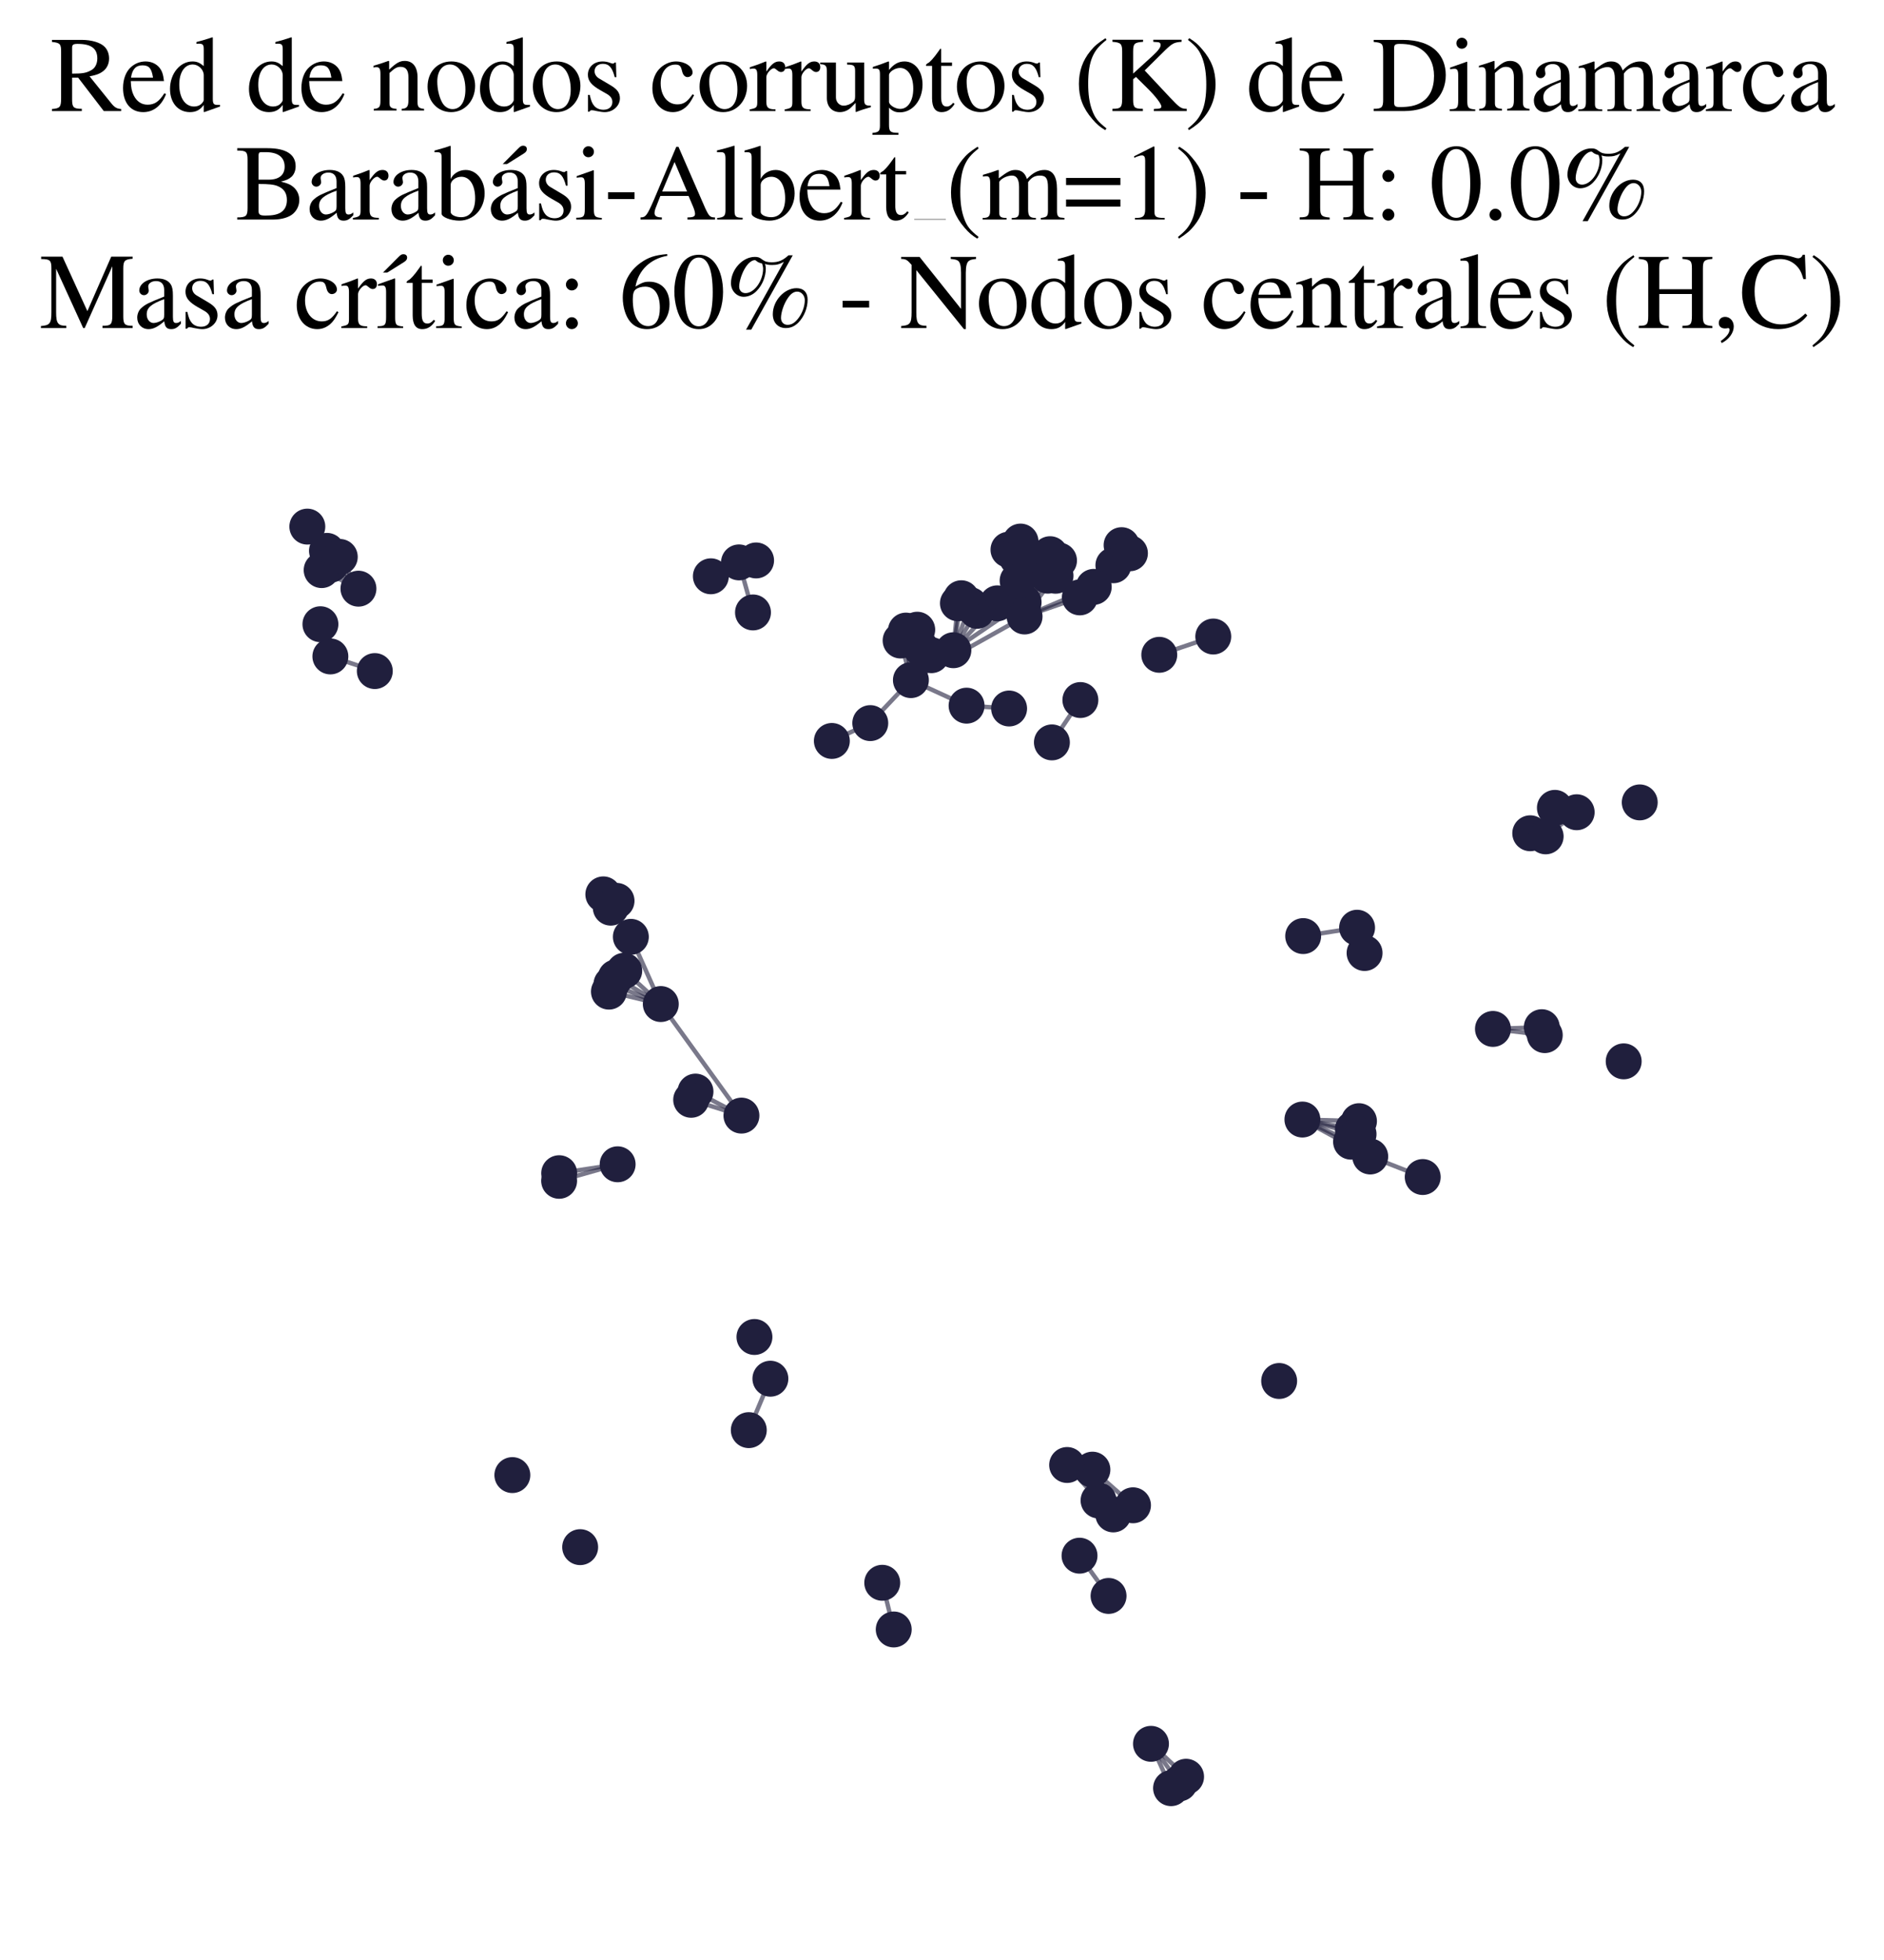 <?xml version="1.0" encoding="utf-8" standalone="no"?>
<!DOCTYPE svg PUBLIC "-//W3C//DTD SVG 1.1//EN"
  "http://www.w3.org/Graphics/SVG/1.1/DTD/svg11.dtd">
<svg xmlns:xlink="http://www.w3.org/1999/xlink" width="171.118pt" height="177.988pt" viewBox="0 0 171.118 177.988" xmlns="http://www.w3.org/2000/svg" version="1.1">
 <defs>
  <style type="text/css">*{stroke-linejoin: round; stroke-linecap: butt}</style>
 </defs>
 <g id="figure_1">
  <g id="patch_1">
   <path d="M 0 177.988 
L 171.118 177.988 
L 171.118 -0 
L 0 -0 
z
" style="fill: #ffffff"/>
  </g>
  <g id="axes_1">
   <g id="LineCollection_1">
    <path d="M 140.308 93.986 
L 135.6 93.424 
" clip-path="url(#pd33182a38d)" style="fill: none; stroke: #201f3d; stroke-opacity: 0.6; stroke-width: 0.4"/>
    <path d="M 83.654 58.866 
L 82.735 61.752 
" clip-path="url(#pd33182a38d)" style="fill: none; stroke: #201f3d; stroke-opacity: 0.6; stroke-width: 0.4"/>
    <path d="M 102.907 136.677 
L 99.221 133.44 
" clip-path="url(#pd33182a38d)" style="fill: none; stroke: #201f3d; stroke-opacity: 0.6; stroke-width: 0.4"/>
    <path d="M 82.282 57.256 
L 82.735 61.752 
" clip-path="url(#pd33182a38d)" style="fill: none; stroke: #201f3d; stroke-opacity: 0.6; stroke-width: 0.4"/>
    <path d="M 99.342 53.287 
L 93.059 55.975 
" clip-path="url(#pd33182a38d)" style="fill: none; stroke: #201f3d; stroke-opacity: 0.6; stroke-width: 0.4"/>
    <path d="M 99.342 53.287 
L 102.629 50.235 
" clip-path="url(#pd33182a38d)" style="fill: none; stroke: #201f3d; stroke-opacity: 0.6; stroke-width: 0.4"/>
    <path d="M 99.342 53.287 
L 101.87 49.499 
" clip-path="url(#pd33182a38d)" style="fill: none; stroke: #201f3d; stroke-opacity: 0.6; stroke-width: 0.4"/>
    <path d="M 98.05 141.252 
L 100.687 144.906 
" clip-path="url(#pd33182a38d)" style="fill: none; stroke: #201f3d; stroke-opacity: 0.6; stroke-width: 0.4"/>
    <path d="M 88.111 54.935 
L 86.593 59.039 
" clip-path="url(#pd33182a38d)" style="fill: none; stroke: #201f3d; stroke-opacity: 0.6; stroke-width: 0.4"/>
    <path d="M 56.098 105.715 
L 50.789 106.524 
" clip-path="url(#pd33182a38d)" style="fill: none; stroke: #201f3d; stroke-opacity: 0.6; stroke-width: 0.4"/>
    <path d="M 56.098 105.715 
L 50.784 107.215 
" clip-path="url(#pd33182a38d)" style="fill: none; stroke: #201f3d; stroke-opacity: 0.6; stroke-width: 0.4"/>
    <path d="M 68.392 55.608 
L 67.121 51.064 
" clip-path="url(#pd33182a38d)" style="fill: none; stroke: #201f3d; stroke-opacity: 0.6; stroke-width: 0.4"/>
    <path d="M 82.735 61.752 
L 93.059 55.975 
" clip-path="url(#pd33182a38d)" style="fill: none; stroke: #201f3d; stroke-opacity: 0.6; stroke-width: 0.4"/>
    <path d="M 82.735 61.752 
L 83.309 57.175 
" clip-path="url(#pd33182a38d)" style="fill: none; stroke: #201f3d; stroke-opacity: 0.6; stroke-width: 0.4"/>
    <path d="M 82.735 61.752 
L 83.115 57.878 
" clip-path="url(#pd33182a38d)" style="fill: none; stroke: #201f3d; stroke-opacity: 0.6; stroke-width: 0.4"/>
    <path d="M 82.735 61.752 
L 81.8 58.158 
" clip-path="url(#pd33182a38d)" style="fill: none; stroke: #201f3d; stroke-opacity: 0.6; stroke-width: 0.4"/>
    <path d="M 82.735 61.752 
L 79.045 65.656 
" clip-path="url(#pd33182a38d)" style="fill: none; stroke: #201f3d; stroke-opacity: 0.6; stroke-width: 0.4"/>
    <path d="M 82.735 61.752 
L 87.791 64.072 
" clip-path="url(#pd33182a38d)" style="fill: none; stroke: #201f3d; stroke-opacity: 0.6; stroke-width: 0.4"/>
    <path d="M 82.735 61.752 
L 84.597 59.488 
" clip-path="url(#pd33182a38d)" style="fill: none; stroke: #201f3d; stroke-opacity: 0.6; stroke-width: 0.4"/>
    <path d="M 80.132 143.712 
L 81.175 147.951 
" clip-path="url(#pd33182a38d)" style="fill: none; stroke: #201f3d; stroke-opacity: 0.6; stroke-width: 0.4"/>
    <path d="M 87.313 54.319 
L 86.593 59.039 
" clip-path="url(#pd33182a38d)" style="fill: none; stroke: #201f3d; stroke-opacity: 0.6; stroke-width: 0.4"/>
    <path d="M 67.343 101.294 
L 62.776 99.859 
" clip-path="url(#pd33182a38d)" style="fill: none; stroke: #201f3d; stroke-opacity: 0.6; stroke-width: 0.4"/>
    <path d="M 67.343 101.294 
L 63.17 99.114 
" clip-path="url(#pd33182a38d)" style="fill: none; stroke: #201f3d; stroke-opacity: 0.6; stroke-width: 0.4"/>
    <path d="M 67.343 101.294 
L 60.019 91.165 
" clip-path="url(#pd33182a38d)" style="fill: none; stroke: #201f3d; stroke-opacity: 0.6; stroke-width: 0.4"/>
    <path d="M 57.298 85.063 
L 60.019 91.165 
" clip-path="url(#pd33182a38d)" style="fill: none; stroke: #201f3d; stroke-opacity: 0.6; stroke-width: 0.4"/>
    <path d="M 57.298 85.063 
L 54.798 81.206 
" clip-path="url(#pd33182a38d)" style="fill: none; stroke: #201f3d; stroke-opacity: 0.6; stroke-width: 0.4"/>
    <path d="M 124.454 105.006 
L 118.294 101.651 
" clip-path="url(#pd33182a38d)" style="fill: none; stroke: #201f3d; stroke-opacity: 0.6; stroke-width: 0.4"/>
    <path d="M 124.454 105.006 
L 129.222 106.871 
" clip-path="url(#pd33182a38d)" style="fill: none; stroke: #201f3d; stroke-opacity: 0.6; stroke-width: 0.4"/>
    <path d="M 93.059 55.975 
L 93.653 51.346 
" clip-path="url(#pd33182a38d)" style="fill: none; stroke: #201f3d; stroke-opacity: 0.6; stroke-width: 0.4"/>
    <path d="M 93.059 55.975 
L 95.872 52.277 
" clip-path="url(#pd33182a38d)" style="fill: none; stroke: #201f3d; stroke-opacity: 0.6; stroke-width: 0.4"/>
    <path d="M 93.059 55.975 
L 92.427 52.729 
" clip-path="url(#pd33182a38d)" style="fill: none; stroke: #201f3d; stroke-opacity: 0.6; stroke-width: 0.4"/>
    <path d="M 93.059 55.975 
L 95.168 52.27 
" clip-path="url(#pd33182a38d)" style="fill: none; stroke: #201f3d; stroke-opacity: 0.6; stroke-width: 0.4"/>
    <path d="M 93.059 55.975 
L 94.977 51.51 
" clip-path="url(#pd33182a38d)" style="fill: none; stroke: #201f3d; stroke-opacity: 0.6; stroke-width: 0.4"/>
    <path d="M 93.059 55.975 
L 98.076 54.241 
" clip-path="url(#pd33182a38d)" style="fill: none; stroke: #201f3d; stroke-opacity: 0.6; stroke-width: 0.4"/>
    <path d="M 93.059 55.975 
L 94.308 51.284 
" clip-path="url(#pd33182a38d)" style="fill: none; stroke: #201f3d; stroke-opacity: 0.6; stroke-width: 0.4"/>
    <path d="M 107.729 161.324 
L 104.54 158.334 
" clip-path="url(#pd33182a38d)" style="fill: none; stroke: #201f3d; stroke-opacity: 0.6; stroke-width: 0.4"/>
    <path d="M 55.929 88.748 
L 60.019 91.165 
" clip-path="url(#pd33182a38d)" style="fill: none; stroke: #201f3d; stroke-opacity: 0.6; stroke-width: 0.4"/>
    <path d="M 30.038 51.274 
L 32.557 53.45 
" clip-path="url(#pd33182a38d)" style="fill: none; stroke: #201f3d; stroke-opacity: 0.6; stroke-width: 0.4"/>
    <path d="M 34.043 60.931 
L 30.007 59.602 
" clip-path="url(#pd33182a38d)" style="fill: none; stroke: #201f3d; stroke-opacity: 0.6; stroke-width: 0.4"/>
    <path d="M 92.692 49.173 
L 92.427 52.729 
" clip-path="url(#pd33182a38d)" style="fill: none; stroke: #201f3d; stroke-opacity: 0.6; stroke-width: 0.4"/>
    <path d="M 86.593 59.039 
L 92.971 54.688 
" clip-path="url(#pd33182a38d)" style="fill: none; stroke: #201f3d; stroke-opacity: 0.6; stroke-width: 0.4"/>
    <path d="M 86.593 59.039 
L 90.578 54.781 
" clip-path="url(#pd33182a38d)" style="fill: none; stroke: #201f3d; stroke-opacity: 0.6; stroke-width: 0.4"/>
    <path d="M 86.593 59.039 
L 88.732 55.463 
" clip-path="url(#pd33182a38d)" style="fill: none; stroke: #201f3d; stroke-opacity: 0.6; stroke-width: 0.4"/>
    <path d="M 86.593 59.039 
L 87.004 54.776 
" clip-path="url(#pd33182a38d)" style="fill: none; stroke: #201f3d; stroke-opacity: 0.6; stroke-width: 0.4"/>
    <path d="M 143.204 73.75 
L 140.386 75.938 
" clip-path="url(#pd33182a38d)" style="fill: none; stroke: #201f3d; stroke-opacity: 0.6; stroke-width: 0.4"/>
    <path d="M 92.386 50.665 
L 90.578 54.781 
" clip-path="url(#pd33182a38d)" style="fill: none; stroke: #201f3d; stroke-opacity: 0.6; stroke-width: 0.4"/>
    <path d="M 98.076 54.241 
L 101.126 51.326 
" clip-path="url(#pd33182a38d)" style="fill: none; stroke: #201f3d; stroke-opacity: 0.6; stroke-width: 0.4"/>
    <path d="M 122.712 103.662 
L 118.294 101.651 
" clip-path="url(#pd33182a38d)" style="fill: none; stroke: #201f3d; stroke-opacity: 0.6; stroke-width: 0.4"/>
    <path d="M 99.778 136.239 
L 96.924 133.018 
" clip-path="url(#pd33182a38d)" style="fill: none; stroke: #201f3d; stroke-opacity: 0.6; stroke-width: 0.4"/>
    <path d="M 118.294 101.651 
L 122.878 102.53 
" clip-path="url(#pd33182a38d)" style="fill: none; stroke: #201f3d; stroke-opacity: 0.6; stroke-width: 0.4"/>
    <path d="M 118.294 101.651 
L 123.432 101.8 
" clip-path="url(#pd33182a38d)" style="fill: none; stroke: #201f3d; stroke-opacity: 0.6; stroke-width: 0.4"/>
    <path d="M 118.294 101.651 
L 123.394 102.975 
" clip-path="url(#pd33182a38d)" style="fill: none; stroke: #201f3d; stroke-opacity: 0.6; stroke-width: 0.4"/>
    <path d="M 92.427 52.729 
L 91.596 49.914 
" clip-path="url(#pd33182a38d)" style="fill: none; stroke: #201f3d; stroke-opacity: 0.6; stroke-width: 0.4"/>
    <path d="M 92.971 54.688 
L 95.377 50.319 
" clip-path="url(#pd33182a38d)" style="fill: none; stroke: #201f3d; stroke-opacity: 0.6; stroke-width: 0.4"/>
    <path d="M 92.971 54.688 
L 96.188 50.893 
" clip-path="url(#pd33182a38d)" style="fill: none; stroke: #201f3d; stroke-opacity: 0.6; stroke-width: 0.4"/>
    <path d="M 105.293 59.455 
L 110.198 57.795 
" clip-path="url(#pd33182a38d)" style="fill: none; stroke: #201f3d; stroke-opacity: 0.6; stroke-width: 0.4"/>
    <path d="M 95.542 67.408 
L 98.128 63.562 
" clip-path="url(#pd33182a38d)" style="fill: none; stroke: #201f3d; stroke-opacity: 0.6; stroke-width: 0.4"/>
    <path d="M 135.6 93.424 
L 140.036 93.266 
" clip-path="url(#pd33182a38d)" style="fill: none; stroke: #201f3d; stroke-opacity: 0.6; stroke-width: 0.4"/>
    <path d="M 55.538 89.358 
L 60.019 91.165 
" clip-path="url(#pd33182a38d)" style="fill: none; stroke: #201f3d; stroke-opacity: 0.6; stroke-width: 0.4"/>
    <path d="M 69.972 125.183 
L 68.011 129.852 
" clip-path="url(#pd33182a38d)" style="fill: none; stroke: #201f3d; stroke-opacity: 0.6; stroke-width: 0.4"/>
    <path d="M 138.988 75.659 
L 141.226 73.351 
" clip-path="url(#pd33182a38d)" style="fill: none; stroke: #201f3d; stroke-opacity: 0.6; stroke-width: 0.4"/>
    <path d="M 55.308 90.037 
L 60.019 91.165 
" clip-path="url(#pd33182a38d)" style="fill: none; stroke: #201f3d; stroke-opacity: 0.6; stroke-width: 0.4"/>
    <path d="M 87.791 64.072 
L 91.654 64.33 
" clip-path="url(#pd33182a38d)" style="fill: none; stroke: #201f3d; stroke-opacity: 0.6; stroke-width: 0.4"/>
    <path d="M 123.26 84.235 
L 118.364 84.994 
" clip-path="url(#pd33182a38d)" style="fill: none; stroke: #201f3d; stroke-opacity: 0.6; stroke-width: 0.4"/>
    <path d="M 32.557 53.45 
L 29.697 50.017 
" clip-path="url(#pd33182a38d)" style="fill: none; stroke: #201f3d; stroke-opacity: 0.6; stroke-width: 0.4"/>
    <path d="M 32.557 53.45 
L 29.215 51.764 
" clip-path="url(#pd33182a38d)" style="fill: none; stroke: #201f3d; stroke-opacity: 0.6; stroke-width: 0.4"/>
    <path d="M 32.557 53.45 
L 30.862 50.567 
" clip-path="url(#pd33182a38d)" style="fill: none; stroke: #201f3d; stroke-opacity: 0.6; stroke-width: 0.4"/>
    <path d="M 29.697 50.017 
L 27.914 47.815 
" clip-path="url(#pd33182a38d)" style="fill: none; stroke: #201f3d; stroke-opacity: 0.6; stroke-width: 0.4"/>
    <path d="M 104.54 158.334 
L 106.364 162.361 
" clip-path="url(#pd33182a38d)" style="fill: none; stroke: #201f3d; stroke-opacity: 0.6; stroke-width: 0.4"/>
    <path d="M 104.54 158.334 
L 107.125 161.929 
" clip-path="url(#pd33182a38d)" style="fill: none; stroke: #201f3d; stroke-opacity: 0.6; stroke-width: 0.4"/>
    <path d="M 75.555 67.277 
L 79.045 65.656 
" clip-path="url(#pd33182a38d)" style="fill: none; stroke: #201f3d; stroke-opacity: 0.6; stroke-width: 0.4"/>
    <path d="M 56.698 88.139 
L 60.019 91.165 
" clip-path="url(#pd33182a38d)" style="fill: none; stroke: #201f3d; stroke-opacity: 0.6; stroke-width: 0.4"/>
   </g>
   <g id="PathCollection_1">
    <defs>
     <path id="m866092f411" d="M 0 1.581 
C 0.419 1.581 0.822 1.415 1.118 1.118 
C 1.415 0.822 1.581 0.419 1.581 0 
C 1.581 -0.419 1.415 -0.822 1.118 -1.118 
C 0.822 -1.415 0.419 -1.581 0 -1.581 
C -0.419 -1.581 -0.822 -1.415 -1.118 -1.118 
C -1.415 -0.822 -1.581 -0.419 -1.581 0 
C -1.581 0.419 -1.415 0.822 -1.118 1.118 
C -0.822 1.415 -0.419 1.581 0 1.581 
z
" style="stroke: #201f3d; stroke-width: 0.1"/>
    </defs>
    <g clip-path="url(#pd33182a38d)">
     <use xlink:href="#m866092f411" x="99.778" y="136.239" style="fill: #201f3d; stroke: #201f3d; stroke-width: 0.1"/>
     <use xlink:href="#m866092f411" x="80.132" y="143.712" style="fill: #201f3d; stroke: #201f3d; stroke-width: 0.1"/>
     <use xlink:href="#m866092f411" x="93.653" y="51.346" style="fill: #201f3d; stroke: #201f3d; stroke-width: 0.1"/>
     <use xlink:href="#m866092f411" x="75.555" y="67.277" style="fill: #201f3d; stroke: #201f3d; stroke-width: 0.1"/>
     <use xlink:href="#m866092f411" x="90.578" y="54.781" style="fill: #201f3d; stroke: #201f3d; stroke-width: 0.1"/>
     <use xlink:href="#m866092f411" x="101.87" y="49.499" style="fill: #201f3d; stroke: #201f3d; stroke-width: 0.1"/>
     <use xlink:href="#m866092f411" x="143.204" y="73.75" style="fill: #201f3d; stroke: #201f3d; stroke-width: 0.1"/>
     <use xlink:href="#m866092f411" x="88.732" y="55.463" style="fill: #201f3d; stroke: #201f3d; stroke-width: 0.1"/>
     <use xlink:href="#m866092f411" x="50.789" y="106.524" style="fill: #201f3d; stroke: #201f3d; stroke-width: 0.1"/>
     <use xlink:href="#m866092f411" x="60.019" y="91.165" style="fill: #201f3d; stroke: #201f3d; stroke-width: 0.1"/>
     <use xlink:href="#m866092f411" x="138.988" y="75.659" style="fill: #201f3d; stroke: #201f3d; stroke-width: 0.1"/>
     <use xlink:href="#m866092f411" x="96.188" y="50.893" style="fill: #201f3d; stroke: #201f3d; stroke-width: 0.1"/>
     <use xlink:href="#m866092f411" x="91.654" y="64.33" style="fill: #201f3d; stroke: #201f3d; stroke-width: 0.1"/>
     <use xlink:href="#m866092f411" x="68.392" y="55.608" style="fill: #201f3d; stroke: #201f3d; stroke-width: 0.1"/>
     <use xlink:href="#m866092f411" x="107.729" y="161.324" style="fill: #201f3d; stroke: #201f3d; stroke-width: 0.1"/>
     <use xlink:href="#m866092f411" x="123.432" y="101.8" style="fill: #201f3d; stroke: #201f3d; stroke-width: 0.1"/>
     <use xlink:href="#m866092f411" x="84.597" y="59.488" style="fill: #201f3d; stroke: #201f3d; stroke-width: 0.1"/>
     <use xlink:href="#m866092f411" x="122.712" y="103.662" style="fill: #201f3d; stroke: #201f3d; stroke-width: 0.1"/>
     <use xlink:href="#m866092f411" x="55.308" y="90.037" style="fill: #201f3d; stroke: #201f3d; stroke-width: 0.1"/>
     <use xlink:href="#m866092f411" x="91.596" y="49.914" style="fill: #201f3d; stroke: #201f3d; stroke-width: 0.1"/>
     <use xlink:href="#m866092f411" x="68.524" y="121.395" style="fill: #201f3d; stroke: #201f3d; stroke-width: 0.1"/>
     <use xlink:href="#m866092f411" x="98.05" y="141.252" style="fill: #201f3d; stroke: #201f3d; stroke-width: 0.1"/>
     <use xlink:href="#m866092f411" x="56.098" y="105.715" style="fill: #201f3d; stroke: #201f3d; stroke-width: 0.1"/>
     <use xlink:href="#m866092f411" x="135.6" y="93.424" style="fill: #201f3d; stroke: #201f3d; stroke-width: 0.1"/>
     <use xlink:href="#m866092f411" x="92.692" y="49.173" style="fill: #201f3d; stroke: #201f3d; stroke-width: 0.1"/>
     <use xlink:href="#m866092f411" x="79.045" y="65.656" style="fill: #201f3d; stroke: #201f3d; stroke-width: 0.1"/>
     <use xlink:href="#m866092f411" x="107.125" y="161.929" style="fill: #201f3d; stroke: #201f3d; stroke-width: 0.1"/>
     <use xlink:href="#m866092f411" x="94.977" y="51.51" style="fill: #201f3d; stroke: #201f3d; stroke-width: 0.1"/>
     <use xlink:href="#m866092f411" x="123.941" y="86.532" style="fill: #201f3d; stroke: #201f3d; stroke-width: 0.1"/>
     <use xlink:href="#m866092f411" x="123.26" y="84.235" style="fill: #201f3d; stroke: #201f3d; stroke-width: 0.1"/>
     <use xlink:href="#m866092f411" x="94.308" y="51.284" style="fill: #201f3d; stroke: #201f3d; stroke-width: 0.1"/>
     <use xlink:href="#m866092f411" x="147.475" y="96.368" style="fill: #201f3d; stroke: #201f3d; stroke-width: 0.1"/>
     <use xlink:href="#m866092f411" x="81.175" y="147.951" style="fill: #201f3d; stroke: #201f3d; stroke-width: 0.1"/>
     <use xlink:href="#m866092f411" x="29.215" y="51.764" style="fill: #201f3d; stroke: #201f3d; stroke-width: 0.1"/>
     <use xlink:href="#m866092f411" x="32.557" y="53.45" style="fill: #201f3d; stroke: #201f3d; stroke-width: 0.1"/>
     <use xlink:href="#m866092f411" x="83.309" y="57.175" style="fill: #201f3d; stroke: #201f3d; stroke-width: 0.1"/>
     <use xlink:href="#m866092f411" x="140.036" y="93.266" style="fill: #201f3d; stroke: #201f3d; stroke-width: 0.1"/>
     <use xlink:href="#m866092f411" x="95.872" y="52.277" style="fill: #201f3d; stroke: #201f3d; stroke-width: 0.1"/>
     <use xlink:href="#m866092f411" x="88.111" y="54.935" style="fill: #201f3d; stroke: #201f3d; stroke-width: 0.1"/>
     <use xlink:href="#m866092f411" x="82.282" y="57.256" style="fill: #201f3d; stroke: #201f3d; stroke-width: 0.1"/>
     <use xlink:href="#m866092f411" x="55.538" y="89.358" style="fill: #201f3d; stroke: #201f3d; stroke-width: 0.1"/>
     <use xlink:href="#m866092f411" x="68.011" y="129.852" style="fill: #201f3d; stroke: #201f3d; stroke-width: 0.1"/>
     <use xlink:href="#m866092f411" x="83.115" y="57.878" style="fill: #201f3d; stroke: #201f3d; stroke-width: 0.1"/>
     <use xlink:href="#m866092f411" x="118.364" y="84.994" style="fill: #201f3d; stroke: #201f3d; stroke-width: 0.1"/>
     <use xlink:href="#m866092f411" x="30.007" y="59.602" style="fill: #201f3d; stroke: #201f3d; stroke-width: 0.1"/>
     <use xlink:href="#m866092f411" x="118.294" y="101.651" style="fill: #201f3d; stroke: #201f3d; stroke-width: 0.1"/>
     <use xlink:href="#m866092f411" x="95.168" y="52.27" style="fill: #201f3d; stroke: #201f3d; stroke-width: 0.1"/>
     <use xlink:href="#m866092f411" x="67.121" y="51.064" style="fill: #201f3d; stroke: #201f3d; stroke-width: 0.1"/>
     <use xlink:href="#m866092f411" x="64.565" y="52.326" style="fill: #201f3d; stroke: #201f3d; stroke-width: 0.1"/>
     <use xlink:href="#m866092f411" x="87.791" y="64.072" style="fill: #201f3d; stroke: #201f3d; stroke-width: 0.1"/>
     <use xlink:href="#m866092f411" x="140.308" y="93.986" style="fill: #201f3d; stroke: #201f3d; stroke-width: 0.1"/>
     <use xlink:href="#m866092f411" x="106.364" y="162.361" style="fill: #201f3d; stroke: #201f3d; stroke-width: 0.1"/>
     <use xlink:href="#m866092f411" x="95.377" y="50.319" style="fill: #201f3d; stroke: #201f3d; stroke-width: 0.1"/>
     <use xlink:href="#m866092f411" x="55.999" y="81.795" style="fill: #201f3d; stroke: #201f3d; stroke-width: 0.1"/>
     <use xlink:href="#m866092f411" x="29.697" y="50.017" style="fill: #201f3d; stroke: #201f3d; stroke-width: 0.1"/>
     <use xlink:href="#m866092f411" x="95.542" y="67.408" style="fill: #201f3d; stroke: #201f3d; stroke-width: 0.1"/>
     <use xlink:href="#m866092f411" x="99.221" y="133.44" style="fill: #201f3d; stroke: #201f3d; stroke-width: 0.1"/>
     <use xlink:href="#m866092f411" x="55.929" y="88.748" style="fill: #201f3d; stroke: #201f3d; stroke-width: 0.1"/>
     <use xlink:href="#m866092f411" x="86.593" y="59.039" style="fill: #201f3d; stroke: #201f3d; stroke-width: 0.1"/>
     <use xlink:href="#m866092f411" x="30.038" y="51.274" style="fill: #201f3d; stroke: #201f3d; stroke-width: 0.1"/>
     <use xlink:href="#m866092f411" x="129.222" y="106.871" style="fill: #201f3d; stroke: #201f3d; stroke-width: 0.1"/>
     <use xlink:href="#m866092f411" x="54.798" y="81.206" style="fill: #201f3d; stroke: #201f3d; stroke-width: 0.1"/>
     <use xlink:href="#m866092f411" x="104.54" y="158.334" style="fill: #201f3d; stroke: #201f3d; stroke-width: 0.1"/>
     <use xlink:href="#m866092f411" x="141.226" y="73.351" style="fill: #201f3d; stroke: #201f3d; stroke-width: 0.1"/>
     <use xlink:href="#m866092f411" x="27.914" y="47.815" style="fill: #201f3d; stroke: #201f3d; stroke-width: 0.1"/>
     <use xlink:href="#m866092f411" x="92.386" y="50.665" style="fill: #201f3d; stroke: #201f3d; stroke-width: 0.1"/>
     <use xlink:href="#m866092f411" x="68.673" y="50.887" style="fill: #201f3d; stroke: #201f3d; stroke-width: 0.1"/>
     <use xlink:href="#m866092f411" x="50.784" y="107.215" style="fill: #201f3d; stroke: #201f3d; stroke-width: 0.1"/>
     <use xlink:href="#m866092f411" x="140.386" y="75.938" style="fill: #201f3d; stroke: #201f3d; stroke-width: 0.1"/>
     <use xlink:href="#m866092f411" x="29.103" y="56.678" style="fill: #201f3d; stroke: #201f3d; stroke-width: 0.1"/>
     <use xlink:href="#m866092f411" x="110.198" y="57.795" style="fill: #201f3d; stroke: #201f3d; stroke-width: 0.1"/>
     <use xlink:href="#m866092f411" x="101.126" y="51.326" style="fill: #201f3d; stroke: #201f3d; stroke-width: 0.1"/>
     <use xlink:href="#m866092f411" x="63.17" y="99.114" style="fill: #201f3d; stroke: #201f3d; stroke-width: 0.1"/>
     <use xlink:href="#m866092f411" x="34.043" y="60.931" style="fill: #201f3d; stroke: #201f3d; stroke-width: 0.1"/>
     <use xlink:href="#m866092f411" x="55.474" y="82.413" style="fill: #201f3d; stroke: #201f3d; stroke-width: 0.1"/>
     <use xlink:href="#m866092f411" x="30.862" y="50.567" style="fill: #201f3d; stroke: #201f3d; stroke-width: 0.1"/>
     <use xlink:href="#m866092f411" x="92.971" y="54.688" style="fill: #201f3d; stroke: #201f3d; stroke-width: 0.1"/>
     <use xlink:href="#m866092f411" x="62.776" y="99.859" style="fill: #201f3d; stroke: #201f3d; stroke-width: 0.1"/>
     <use xlink:href="#m866092f411" x="122.878" y="102.53" style="fill: #201f3d; stroke: #201f3d; stroke-width: 0.1"/>
     <use xlink:href="#m866092f411" x="99.342" y="53.287" style="fill: #201f3d; stroke: #201f3d; stroke-width: 0.1"/>
     <use xlink:href="#m866092f411" x="81.8" y="58.158" style="fill: #201f3d; stroke: #201f3d; stroke-width: 0.1"/>
     <use xlink:href="#m866092f411" x="56.698" y="88.139" style="fill: #201f3d; stroke: #201f3d; stroke-width: 0.1"/>
     <use xlink:href="#m866092f411" x="101.117" y="137.505" style="fill: #201f3d; stroke: #201f3d; stroke-width: 0.1"/>
     <use xlink:href="#m866092f411" x="105.293" y="59.455" style="fill: #201f3d; stroke: #201f3d; stroke-width: 0.1"/>
     <use xlink:href="#m866092f411" x="102.907" y="136.677" style="fill: #201f3d; stroke: #201f3d; stroke-width: 0.1"/>
     <use xlink:href="#m866092f411" x="83.654" y="58.866" style="fill: #201f3d; stroke: #201f3d; stroke-width: 0.1"/>
     <use xlink:href="#m866092f411" x="102.629" y="50.235" style="fill: #201f3d; stroke: #201f3d; stroke-width: 0.1"/>
     <use xlink:href="#m866092f411" x="98.076" y="54.241" style="fill: #201f3d; stroke: #201f3d; stroke-width: 0.1"/>
     <use xlink:href="#m866092f411" x="96.924" y="133.018" style="fill: #201f3d; stroke: #201f3d; stroke-width: 0.1"/>
     <use xlink:href="#m866092f411" x="67.343" y="101.294" style="fill: #201f3d; stroke: #201f3d; stroke-width: 0.1"/>
     <use xlink:href="#m866092f411" x="87.313" y="54.319" style="fill: #201f3d; stroke: #201f3d; stroke-width: 0.1"/>
     <use xlink:href="#m866092f411" x="116.182" y="125.39" style="fill: #201f3d; stroke: #201f3d; stroke-width: 0.1"/>
     <use xlink:href="#m866092f411" x="124.454" y="105.006" style="fill: #201f3d; stroke: #201f3d; stroke-width: 0.1"/>
     <use xlink:href="#m866092f411" x="93.059" y="55.975" style="fill: #201f3d; stroke: #201f3d; stroke-width: 0.1"/>
     <use xlink:href="#m866092f411" x="57.298" y="85.063" style="fill: #201f3d; stroke: #201f3d; stroke-width: 0.1"/>
     <use xlink:href="#m866092f411" x="100.687" y="144.906" style="fill: #201f3d; stroke: #201f3d; stroke-width: 0.1"/>
     <use xlink:href="#m866092f411" x="52.695" y="140.477" style="fill: #201f3d; stroke: #201f3d; stroke-width: 0.1"/>
     <use xlink:href="#m866092f411" x="82.735" y="61.752" style="fill: #201f3d; stroke: #201f3d; stroke-width: 0.1"/>
     <use xlink:href="#m866092f411" x="92.427" y="52.729" style="fill: #201f3d; stroke: #201f3d; stroke-width: 0.1"/>
     <use xlink:href="#m866092f411" x="148.933" y="72.856" style="fill: #201f3d; stroke: #201f3d; stroke-width: 0.1"/>
     <use xlink:href="#m866092f411" x="123.394" y="102.975" style="fill: #201f3d; stroke: #201f3d; stroke-width: 0.1"/>
     <use xlink:href="#m866092f411" x="69.972" y="125.183" style="fill: #201f3d; stroke: #201f3d; stroke-width: 0.1"/>
     <use xlink:href="#m866092f411" x="87.004" y="54.776" style="fill: #201f3d; stroke: #201f3d; stroke-width: 0.1"/>
     <use xlink:href="#m866092f411" x="46.536" y="133.934" style="fill: #201f3d; stroke: #201f3d; stroke-width: 0.1"/>
     <use xlink:href="#m866092f411" x="98.128" y="63.562" style="fill: #201f3d; stroke: #201f3d; stroke-width: 0.1"/>
    </g>
   </g>
   <g id="text_1">
    <!-- Red de nodos corruptos (K) de Dinamarca -->
    <g transform="translate(4.551 10.084) scale(0.096 -0.096)">
     <defs>
      <path id="NimbusRomNo9L-Regu-52" d="M 4218 121 
C 3974 140 3846 205 3661 424 
L 2342 2061 
C 2771 2143 2963 2219 3174 2388 
C 3379 2553 3501 2818 3501 3113 
C 3501 3385 3418 3618 3251 3801 
C 3008 4059 2477 4224 1875 4224 
L 109 4224 
L 109 4102 
C 589 4051 653 3981 653 3528 
L 653 765 
C 653 236 589 159 109 121 
L 109 0 
L 1882 0 
L 1882 134 
C 1389 134 1306 219 1306 692 
L 1306 1984 
L 1664 1984 
L 3187 0 
L 4218 0 
L 4218 121 
z
M 1306 3762 
C 1306 3937 1376 3987 1632 3987 
C 2432 3987 2803 3716 2803 3123 
C 2803 2807 2669 2542 2438 2423 
C 2144 2258 1920 2221 1306 2221 
L 1306 3762 
z
" transform="scale(0.016)"/>
      <path id="NimbusRomNo9L-Regu-65" d="M 2611 1053 
C 2304 564 2029 378 1619 378 
C 1254 378 979 564 794 930 
C 678 1174 634 1386 621 1779 
L 2592 1779 
C 2541 2193 2477 2377 2317 2581 
C 2125 2811 1830 2944 1498 2944 
C 1178 2944 877 2829 634 2611 
C 333 2349 160 1894 160 1370 
C 160 486 621 -64 1357 -64 
C 1965 -64 2445 315 2714 1008 
L 2611 1053 
z
M 634 1984 
C 704 2479 922 2714 1312 2714 
C 1702 2714 1856 2535 1939 1984 
L 634 1984 
z
" transform="scale(0.016)"/>
      <path id="NimbusRomNo9L-Regu-64" d="M 2202 -64 
L 3142 269 
L 3142 365 
C 3027 365 3014 365 2995 365 
C 2765 365 2714 435 2714 731 
L 2714 4364 
L 2682 4377 
C 2374 4268 2150 4204 1741 4096 
L 1741 3994 
C 1792 4000 1830 4000 1882 4000 
C 2118 4000 2176 3936 2176 3672 
L 2176 2669 
C 1933 2874 1760 2944 1504 2944 
C 768 2944 173 2221 173 1312 
C 173 493 653 -64 1357 -64 
C 1715 -64 1958 64 2176 365 
L 2176 -45 
L 2202 -64 
z
M 2176 653 
C 2176 608 2131 531 2067 461 
C 1952 333 1792 269 1606 269 
C 1075 269 723 781 723 1568 
C 723 2291 1037 2765 1523 2765 
C 1862 2765 2176 2464 2176 2125 
L 2176 653 
z
" transform="scale(0.016)"/>
      <path id="NimbusRomNo9L-Regu-6e" d="M 102 2579 
C 141 2598 205 2605 275 2605 
C 454 2605 512 2509 512 2195 
L 512 608 
C 512 243 442 154 115 128 
L 115 32 
L 1472 32 
L 1472 128 
C 1146 154 1050 230 1050 461 
L 1050 2259 
C 1357 2547 1498 2624 1709 2624 
C 2022 2624 2176 2426 2176 2003 
L 2176 666 
C 2176 262 2093 154 1773 128 
L 1773 32 
L 3104 32 
L 3104 128 
C 2790 160 2714 237 2714 550 
L 2714 2016 
C 2714 2618 2432 2976 1958 2976 
C 1664 2976 1466 2867 1030 2458 
L 1030 2963 
L 986 2976 
C 672 2861 454 2790 102 2688 
L 102 2579 
z
" transform="scale(0.016)"/>
      <path id="NimbusRomNo9L-Regu-6f" d="M 1600 2944 
C 768 2944 186 2330 186 1446 
C 186 582 781 -64 1587 -64 
C 2394 -64 3008 614 3008 1498 
C 3008 2336 2419 2944 1600 2944 
z
M 1517 2765 
C 2054 2765 2432 2150 2432 1274 
C 2432 550 2144 115 1664 115 
C 1414 115 1178 269 1043 525 
C 864 858 762 1306 762 1760 
C 762 2368 1062 2765 1517 2765 
z
" transform="scale(0.016)"/>
      <path id="NimbusRomNo9L-Regu-73" d="M 2016 2010 
L 1990 2880 
L 1920 2880 
L 1907 2867 
C 1850 2822 1843 2816 1818 2816 
C 1779 2816 1715 2829 1645 2861 
C 1504 2915 1363 2944 1197 2944 
C 691 2944 326 2616 326 2154 
C 326 1796 531 1539 1075 1231 
L 1446 1020 
C 1670 892 1779 737 1779 539 
C 1779 256 1574 77 1248 77 
C 1030 77 832 159 710 298 
C 576 455 518 600 435 960 
L 333 960 
L 333 -39 
L 416 -39 
C 461 33 486 48 563 48 
C 621 48 710 35 858 -2 
C 1037 -39 1210 -64 1325 -64 
C 1818 -64 2227 308 2227 757 
C 2227 1077 2074 1289 1690 1520 
L 998 1930 
C 819 2033 723 2194 723 2367 
C 723 2624 922 2803 1216 2803 
C 1581 2803 1773 2583 1920 2010 
L 2016 2010 
z
" transform="scale(0.016)"/>
      <path id="NimbusRomNo9L-Regu-63" d="M 2547 998 
C 2240 550 2010 397 1645 397 
C 1062 397 653 909 653 1645 
C 653 2304 1005 2758 1523 2758 
C 1754 2758 1837 2688 1901 2451 
L 1939 2310 
C 1990 2131 2106 2016 2240 2016 
C 2406 2016 2547 2138 2547 2285 
C 2547 2643 2099 2944 1562 2944 
C 1248 2944 922 2816 659 2586 
C 339 2304 160 1869 160 1363 
C 160 531 666 -64 1376 -64 
C 1664 -64 1920 38 2150 237 
C 2323 390 2445 563 2637 941 
L 2547 998 
z
" transform="scale(0.016)"/>
      <path id="NimbusRomNo9L-Regu-72" d="M 45 2496 
C 134 2515 192 2522 269 2522 
C 429 2522 486 2419 486 2138 
L 486 538 
C 486 218 442 173 32 96 
L 32 0 
L 1568 0 
L 1568 102 
C 1133 102 1024 199 1024 565 
L 1024 2013 
C 1024 2219 1299 2541 1472 2541 
C 1510 2541 1568 2509 1638 2445 
C 1741 2355 1811 2317 1894 2317 
C 2048 2317 2144 2426 2144 2605 
C 2144 2816 2010 2944 1792 2944 
C 1523 2944 1338 2797 1024 2343 
L 1024 2931 
L 992 2944 
C 653 2803 422 2721 45 2599 
L 45 2496 
z
" transform="scale(0.016)"/>
      <path id="NimbusRomNo9L-Regu-75" d="M 3066 320 
L 3034 320 
C 2739 320 2669 390 2669 685 
L 2669 2880 
L 1658 2880 
L 1658 2758 
C 2054 2758 2131 2694 2131 2375 
L 2131 875 
C 2131 697 2099 607 2010 537 
C 1837 397 1638 320 1446 320 
C 1197 320 992 537 992 805 
L 992 2880 
L 58 2880 
L 58 2778 
C 365 2778 454 2682 454 2387 
L 454 770 
C 454 263 762 -64 1229 -64 
C 1466 -64 1715 38 1888 211 
L 2163 486 
L 2163 -45 
L 2189 -58 
C 2509 70 2739 141 3066 230 
L 3066 320 
z
" transform="scale(0.016)"/>
      <path id="NimbusRomNo9L-Regu-70" d="M 58 2516 
C 115 2522 160 2522 218 2522 
C 435 2522 480 2458 480 2155 
L 480 -855 
C 480 -1189 410 -1261 32 -1299 
L 32 -1408 
L 1581 -1408 
L 1581 -1293 
C 1101 -1293 1018 -1222 1018 -816 
L 1018 199 
C 1242 -13 1395 -77 1664 -77 
C 2419 -77 3008 643 3008 1575 
C 3008 2372 2560 2944 1939 2944 
C 1581 2944 1299 2784 1018 2438 
L 1018 2931 
L 979 2944 
C 634 2810 410 2726 58 2618 
L 58 2516 
z
M 1018 2136 
C 1018 2329 1376 2560 1670 2560 
C 2144 2560 2458 2071 2458 1324 
C 2458 611 2144 128 1683 128 
C 1382 128 1018 359 1018 552 
L 1018 2136 
z
" transform="scale(0.016)"/>
      <path id="NimbusRomNo9L-Regu-74" d="M 1632 2880 
L 986 2880 
L 986 3622 
C 986 3686 979 3706 941 3706 
C 896 3648 858 3590 813 3526 
C 570 3174 294 2867 192 2841 
C 122 2794 83 2748 83 2715 
C 83 2695 90 2682 109 2682 
L 448 2682 
L 448 751 
C 448 212 640 -64 1018 -64 
C 1331 -64 1574 90 1786 423 
L 1702 493 
C 1568 333 1459 269 1318 269 
C 1082 269 986 443 986 847 
L 986 2682 
L 1632 2682 
L 1632 2880 
z
" transform="scale(0.016)"/>
      <path id="NimbusRomNo9L-Regu-28" d="M 1888 4326 
C 1414 4019 1222 3853 986 3558 
C 531 3002 307 2362 307 1613 
C 307 800 544 173 1107 -480 
C 1370 -787 1536 -928 1869 -1133 
L 1946 -1030 
C 1434 -627 1254 -403 1082 77 
C 928 506 858 992 858 1632 
C 858 2304 941 2829 1114 3226 
C 1293 3622 1485 3853 1946 4224 
L 1888 4326 
z
" transform="scale(0.016)"/>
      <path id="NimbusRomNo9L-Regu-4b" d="M 2643 4109 
C 2720 4096 2784 4096 2810 4096 
C 3002 4096 3078 4045 3078 3917 
C 3078 3775 2931 3583 2579 3257 
L 1446 2224 
L 1446 3534 
C 1446 4000 1517 4071 2035 4109 
L 2035 4231 
L 218 4231 
L 218 4109 
C 717 4071 794 3988 794 3531 
L 794 750 
C 794 217 723 134 218 134 
L 218 0 
L 2022 0 
L 2022 134 
C 1523 134 1446 211 1446 683 
L 1446 1891 
L 1613 2026 
L 2291 1355 
C 2778 876 3123 422 3123 269 
C 3123 179 3034 134 2854 134 
C 2822 134 2752 134 2675 121 
L 2675 0 
L 4627 0 
L 4627 134 
C 4294 134 4205 198 3622 816 
L 2131 2409 
L 3347 3611 
C 3782 4026 3885 4077 4320 4109 
L 4320 4231 
L 2643 4231 
L 2643 4109 
z
" transform="scale(0.016)"/>
      <path id="NimbusRomNo9L-Regu-29" d="M 243 -1133 
C 717 -826 909 -659 1146 -365 
C 1600 192 1824 832 1824 1581 
C 1824 2400 1587 3021 1024 3674 
C 762 3981 595 4122 262 4326 
L 186 4224 
C 698 3821 870 3597 1050 3117 
C 1203 2688 1274 2202 1274 1562 
C 1274 896 1190 365 1018 -26 
C 838 -429 646 -659 186 -1030 
L 243 -1133 
z
" transform="scale(0.016)"/>
      <path id="NimbusRomNo9L-Regu-44" d="M 666 679 
C 666 217 589 134 102 134 
L 102 0 
L 1920 0 
C 2662 0 3334 210 3731 568 
C 4147 944 4384 1512 4384 2131 
C 4384 2706 4192 3203 3840 3554 
C 3405 3994 2707 4224 1830 4224 
L 102 4224 
L 102 4102 
C 608 4057 666 4000 666 3525 
L 666 679 
z
M 1318 3738 
C 1318 3936 1389 3987 1651 3987 
C 2202 3987 2618 3885 2925 3668 
C 3424 3323 3686 2775 3686 2087 
C 3686 1334 3424 798 2906 498 
C 2579 314 2208 237 1651 237 
C 1395 237 1318 294 1318 498 
L 1318 3738 
z
" transform="scale(0.016)"/>
      <path id="NimbusRomNo9L-Regu-69" d="M 1120 2929 
L 128 2579 
L 128 2484 
L 179 2490 
C 256 2502 339 2509 397 2509 
C 550 2509 608 2406 608 2125 
L 608 640 
C 608 179 544 109 102 109 
L 102 0 
L 1619 0 
L 1619 96 
C 1197 128 1146 191 1146 650 
L 1146 2910 
L 1120 2929 
z
M 819 4352 
C 646 4352 499 4205 499 4026 
C 499 3847 640 3699 819 3699 
C 1005 3699 1152 3840 1152 4026 
C 1152 4205 1005 4352 819 4352 
z
" transform="scale(0.016)"/>
      <path id="NimbusRomNo9L-Regu-61" d="M 2829 423 
C 2720 333 2643 301 2547 301 
C 2400 301 2355 390 2355 672 
L 2355 1920 
C 2355 2253 2323 2438 2227 2592 
C 2086 2822 1811 2944 1434 2944 
C 832 2944 358 2630 358 2227 
C 358 2080 486 1952 634 1952 
C 787 1952 922 2080 922 2221 
C 922 2246 915 2278 909 2323 
C 896 2381 890 2432 890 2477 
C 890 2650 1094 2790 1350 2790 
C 1664 2790 1837 2605 1837 2259 
L 1837 1869 
C 851 1472 742 1421 467 1178 
C 326 1050 237 832 237 621 
C 237 218 518 -64 909 -64 
C 1190 -64 1453 70 1843 403 
C 1875 70 1990 -64 2253 -64 
C 2470 -64 2605 13 2829 256 
L 2829 423 
z
M 1837 783 
C 1837 584 1805 526 1670 449 
C 1517 359 1338 301 1203 301 
C 979 301 800 520 800 796 
L 800 822 
C 800 1201 1062 1433 1837 1715 
L 1837 783 
z
" transform="scale(0.016)"/>
      <path id="NimbusRomNo9L-Regu-6d" d="M 122 2547 
C 205 2566 256 2573 326 2573 
C 493 2573 550 2470 550 2162 
L 550 539 
C 550 192 461 96 102 96 
L 102 0 
L 1523 0 
L 1523 96 
C 1184 96 1088 166 1088 418 
L 1088 2234 
C 1088 2246 1139 2310 1184 2355 
C 1344 2502 1619 2611 1843 2611 
C 2125 2611 2266 2385 2266 1932 
L 2266 528 
C 2266 167 2195 96 1830 96 
L 1830 0 
L 3264 0 
L 3264 96 
C 2899 96 2803 205 2803 603 
L 2803 2221 
C 2995 2496 3206 2611 3501 2611 
C 3866 2611 3981 2438 3981 1907 
L 3981 557 
C 3981 192 3930 141 3558 96 
L 3558 0 
L 4960 0 
L 4960 96 
L 4794 115 
C 4602 115 4518 230 4518 480 
L 4518 1802 
C 4518 2559 4269 2944 3776 2944 
C 3405 2944 3078 2778 2733 2407 
C 2618 2771 2400 2944 2054 2944 
C 1773 2944 1594 2854 1062 2451 
L 1062 2931 
L 1018 2944 
C 691 2822 474 2752 122 2656 
L 122 2547 
z
" transform="scale(0.016)"/>
     </defs>
     <use xlink:href="#NimbusRomNo9L-Regu-52" transform="scale(0.996)"/>
     <use xlink:href="#NimbusRomNo9L-Regu-65" transform="translate(66.45 0) scale(0.996)"/>
     <use xlink:href="#NimbusRomNo9L-Regu-64" transform="translate(110.684 0) scale(0.996)"/>
     <use xlink:href="#NimbusRomNo9L-Regu-64" transform="translate(185.403 0) scale(0.996)"/>
     <use xlink:href="#NimbusRomNo9L-Regu-65" transform="translate(235.217 0) scale(0.996)"/>
     <use xlink:href="#NimbusRomNo9L-Regu-6e" transform="translate(304.357 0) scale(0.996)"/>
     <use xlink:href="#NimbusRomNo9L-Regu-6f" transform="translate(354.17 0) scale(0.996)"/>
     <use xlink:href="#NimbusRomNo9L-Regu-64" transform="translate(403.983 0) scale(0.996)"/>
     <use xlink:href="#NimbusRomNo9L-Regu-6f" transform="translate(453.796 0) scale(0.996)"/>
     <use xlink:href="#NimbusRomNo9L-Regu-73" transform="translate(503.61 0) scale(0.996)"/>
     <use xlink:href="#NimbusRomNo9L-Regu-63" transform="translate(567.27 0) scale(0.996)"/>
     <use xlink:href="#NimbusRomNo9L-Regu-6f" transform="translate(611.503 0) scale(0.996)"/>
     <use xlink:href="#NimbusRomNo9L-Regu-72" transform="translate(661.317 0) scale(0.996)"/>
     <use xlink:href="#NimbusRomNo9L-Regu-72" transform="translate(694.492 0) scale(0.996)"/>
     <use xlink:href="#NimbusRomNo9L-Regu-75" transform="translate(727.667 0) scale(0.996)"/>
     <use xlink:href="#NimbusRomNo9L-Regu-70" transform="translate(777.48 0) scale(0.996)"/>
     <use xlink:href="#NimbusRomNo9L-Regu-74" transform="translate(827.294 0) scale(0.996)"/>
     <use xlink:href="#NimbusRomNo9L-Regu-6f" transform="translate(854.989 0) scale(0.996)"/>
     <use xlink:href="#NimbusRomNo9L-Regu-73" transform="translate(904.802 0) scale(0.996)"/>
     <use xlink:href="#NimbusRomNo9L-Regu-28" transform="translate(968.462 0) scale(0.996)"/>
     <use xlink:href="#NimbusRomNo9L-Regu-4b" transform="translate(1001.637 0) scale(0.996)"/>
     <use xlink:href="#NimbusRomNo9L-Regu-29" transform="translate(1073.567 0) scale(0.996)"/>
     <use xlink:href="#NimbusRomNo9L-Regu-64" transform="translate(1131.649 0) scale(0.996)"/>
     <use xlink:href="#NimbusRomNo9L-Regu-65" transform="translate(1181.462 0) scale(0.996)"/>
     <use xlink:href="#NimbusRomNo9L-Regu-44" transform="translate(1250.603 0) scale(0.996)"/>
     <use xlink:href="#NimbusRomNo9L-Regu-69" transform="translate(1322.533 0) scale(0.996)"/>
     <use xlink:href="#NimbusRomNo9L-Regu-6e" transform="translate(1350.228 0) scale(0.996)"/>
     <use xlink:href="#NimbusRomNo9L-Regu-61" transform="translate(1400.041 0) scale(0.996)"/>
     <use xlink:href="#NimbusRomNo9L-Regu-6d" transform="translate(1444.275 0) scale(0.996)"/>
     <use xlink:href="#NimbusRomNo9L-Regu-61" transform="translate(1521.783 0) scale(0.996)"/>
     <use xlink:href="#NimbusRomNo9L-Regu-72" transform="translate(1566.016 0) scale(0.996)"/>
     <use xlink:href="#NimbusRomNo9L-Regu-63" transform="translate(1599.192 0) scale(0.996)"/>
     <use xlink:href="#NimbusRomNo9L-Regu-61" transform="translate(1643.425 0) scale(0.996)"/>
    </g>
    <!-- Barabási-Albert_(m=1) - H: 0.0\%  -->
    <g transform="translate(21.379 19.936) scale(0.096 -0.096)">
     <defs>
      <path id="NimbusRomNo9L-Regu-42" d="M 109 4237 
L 109 4096 
C 646 4096 723 4026 723 3548 
L 723 689 
C 723 212 640 128 109 128 
L 109 0 
L 2246 0 
C 2746 0 3200 136 3437 356 
C 3667 564 3795 855 3795 1165 
C 3795 1451 3680 1710 3482 1897 
C 3290 2072 3117 2150 2701 2253 
C 3034 2335 3168 2398 3322 2531 
C 3482 2671 3578 2903 3578 3163 
C 3578 3871 3008 4237 1901 4237 
L 109 4237 
z
M 1376 2112 
C 1997 2112 2291 2080 2522 1982 
C 2886 1827 3059 1568 3059 1159 
C 3059 809 2925 555 2669 406 
C 2464 290 2202 238 1779 238 
C 1466 238 1376 296 1376 504 
L 1376 2112 
z
M 1376 2368 
L 1376 3812 
C 1376 3944 1421 4001 1517 4001 
L 1798 4001 
C 2534 4001 2925 3699 2925 3137 
C 2925 2646 2586 2368 1984 2368 
L 1376 2368 
z
" transform="scale(0.016)"/>
      <path id="NimbusRomNo9L-Regu-62" d="M 979 4364 
L 947 4377 
C 678 4281 506 4230 205 4147 
L 19 4096 
L 19 3994 
C 58 4000 83 4000 128 4000 
C 384 4000 442 3942 442 3673 
L 442 347 
C 442 147 986 -64 1498 -64 
C 2342 -64 2995 640 2995 1555 
C 2995 2342 2509 2944 1869 2944 
C 1478 2944 1107 2714 979 2400 
L 979 4364 
z
M 979 2061 
C 979 2310 1280 2541 1613 2541 
C 2112 2541 2432 2042 2432 1261 
C 2432 550 2125 141 1600 141 
C 1267 141 979 288 979 448 
L 979 2061 
z
" transform="scale(0.016)"/>
      <path id="NimbusRomNo9L-Regu-b4" d="M 851 3264 
L 1837 3882 
C 1971 3964 2029 4047 2029 4148 
C 2029 4275 1946 4352 1805 4352 
C 1709 4352 1651 4320 1536 4206 
L 595 3264 
L 851 3264 
z
" transform="scale(0.016)"/>
      <path id="NimbusRomNo9L-Regu-2d" d="M 250 1619 
L 250 1216 
L 1824 1216 
L 1824 1619 
L 250 1619 
z
" transform="scale(0.016)"/>
      <path id="NimbusRomNo9L-Regu-41" d="M 4518 128 
C 4230 128 4166 192 3942 667 
L 2349 4320 
L 2221 4320 
L 890 1168 
C 480 231 403 128 96 128 
L 96 0 
L 1363 0 
L 1363 128 
C 1056 128 928 212 928 393 
C 928 470 947 560 979 645 
L 1274 1401 
L 2950 1401 
L 3213 778 
C 3290 602 3334 434 3334 342 
C 3334 180 3226 128 2886 128 
L 2886 0 
L 4518 0 
L 4518 128 
z
M 1382 1664 
L 2118 3416 
L 2861 1664 
L 1382 1664 
z
" transform="scale(0.016)"/>
      <path id="NimbusRomNo9L-Regu-6c" d="M 122 4000 
L 160 4000 
C 230 4000 307 4000 358 4000 
C 563 4000 627 3910 627 3610 
L 627 557 
C 627 211 538 128 134 96 
L 134 0 
L 1645 0 
L 1645 109 
C 1242 109 1165 173 1165 528 
L 1165 4371 
L 1139 4384 
C 806 4275 563 4211 122 4103 
L 122 4000 
z
" transform="scale(0.016)"/>
      <path id="NimbusRomNo9L-Regu-3d" d="M 3418 2470 
L 192 2470 
L 192 2048 
L 3418 2048 
L 3418 2470 
z
M 3418 1190 
L 192 1190 
L 192 768 
L 3418 768 
L 3418 1190 
z
" transform="scale(0.016)"/>
      <path id="NimbusRomNo9L-Regu-31" d="M 1862 4339 
L 710 3757 
L 710 3667 
C 787 3699 858 3725 883 3738 
C 998 3783 1107 3808 1171 3808 
C 1306 3808 1363 3711 1363 3505 
L 1363 592 
C 1363 379 1312 232 1210 173 
C 1114 116 1024 96 755 96 
L 755 0 
L 2522 0 
L 2522 96 
C 2016 96 1914 160 1914 470 
L 1914 4327 
L 1862 4339 
z
" transform="scale(0.016)"/>
      <path id="NimbusRomNo9L-Regu-48" d="M 1338 2304 
L 1338 3533 
C 1338 3990 1408 4059 1901 4104 
L 1901 4224 
L 122 4224 
L 122 4104 
C 614 4059 685 3989 685 3527 
L 685 749 
C 685 210 621 134 122 134 
L 122 0 
L 1901 0 
L 1901 121 
C 1421 159 1338 242 1338 699 
L 1338 2022 
L 3277 2022 
L 3277 757 
C 3277 211 3213 134 2714 134 
L 2714 0 
L 4493 0 
L 4493 121 
C 4013 159 3930 242 3930 696 
L 3930 3529 
C 3930 3989 4000 4059 4493 4104 
L 4493 4224 
L 2714 4224 
L 2714 4104 
C 3206 4059 3277 3990 3277 3533 
L 3277 2304 
L 1338 2304 
z
" transform="scale(0.016)"/>
      <path id="NimbusRomNo9L-Regu-3a" d="M 870 2944 
C 678 2944 518 2777 518 2579 
C 518 2393 678 2233 864 2233 
C 1062 2233 1229 2393 1229 2579 
C 1229 2777 1062 2944 870 2944 
z
M 870 646 
C 678 646 518 480 518 281 
C 518 96 678 -64 864 -64 
C 1062 -64 1229 96 1229 281 
C 1229 480 1062 646 870 646 
z
" transform="scale(0.016)"/>
      <path id="NimbusRomNo9L-Regu-30" d="M 1626 4352 
C 1274 4352 1005 4244 768 4020 
C 397 3661 154 2925 154 2176 
C 154 1479 365 730 666 372 
C 902 90 1229 -64 1600 -64 
C 1926 -64 2202 45 2432 269 
C 2803 621 3046 1364 3046 2138 
C 3046 3450 2464 4352 1626 4352 
z
M 1606 4186 
C 2144 4186 2432 3463 2432 2125 
C 2432 788 2150 103 1600 103 
C 1050 103 768 788 768 2119 
C 768 3476 1056 4186 1606 4186 
z
" transform="scale(0.016)"/>
      <path id="NimbusRomNo9L-Regu-2e" d="M 800 646 
C 608 646 448 480 448 281 
C 448 96 608 -64 794 -64 
C 992 -64 1158 96 1158 281 
C 1158 480 992 646 800 646 
z
" transform="scale(0.016)"/>
      <path id="NimbusRomNo9L-Regu-25" d="M 4282 2368 
C 3558 2368 2874 1622 2874 824 
C 2874 325 3181 0 3642 0 
C 3930 0 4166 102 4390 325 
C 4730 670 4941 1187 4941 1686 
C 4941 2120 4698 2368 4282 2368 
z
M 4326 2164 
C 4570 2164 4774 1934 4774 1654 
C 4774 1290 4614 856 4371 556 
C 4166 301 3981 192 3750 192 
C 3520 192 3360 357 3360 601 
C 3360 939 3539 1462 3776 1793 
C 3949 2048 4128 2164 4326 2164 
z
M 4058 4320 
L 3808 4320 
C 3462 4008 3206 3904 2810 3904 
C 2554 3904 2406 3946 2253 4064 
C 2086 4194 2003 4224 1805 4224 
C 1075 4224 390 3468 390 2662 
C 390 2217 730 1856 1146 1856 
C 1421 1856 1709 1984 1920 2209 
C 2253 2549 2458 3056 2458 3526 
C 2458 3615 2445 3693 2413 3808 
C 2528 3763 2643 3744 2829 3744 
C 3110 3744 3277 3788 3533 3931 
L 1286 -96 
L 1594 -96 
L 4058 4320 
z
M 2240 3829 
C 2278 3702 2298 3607 2298 3518 
C 2298 2802 1773 2073 1254 2073 
C 1030 2073 877 2231 877 2460 
C 877 2726 1005 3157 1178 3474 
C 1363 3816 1606 4032 1805 4032 
C 1837 4032 1850 4025 1888 3993 
C 1978 3911 2054 3879 2240 3829 
z
" transform="scale(0.016)"/>
     </defs>
     <use xlink:href="#NimbusRomNo9L-Regu-42" transform="scale(0.996)"/>
     <use xlink:href="#NimbusRomNo9L-Regu-61" transform="translate(66.45 0) scale(0.996)"/>
     <use xlink:href="#NimbusRomNo9L-Regu-72" transform="translate(110.684 0) scale(0.996)"/>
     <use xlink:href="#NimbusRomNo9L-Regu-61" transform="translate(143.859 0) scale(0.996)"/>
     <use xlink:href="#NimbusRomNo9L-Regu-62" transform="translate(188.092 0) scale(0.996)"/>
     <use xlink:href="#NimbusRomNo9L-Regu-b4" transform="translate(243.435 0.498) scale(0.996)"/>
     <use xlink:href="#NimbusRomNo9L-Regu-61" transform="translate(237.906 0) scale(0.996)"/>
     <use xlink:href="#NimbusRomNo9L-Regu-73" transform="translate(282.139 0) scale(0.996)"/>
     <use xlink:href="#NimbusRomNo9L-Regu-69" transform="translate(320.893 0) scale(0.996)"/>
     <use xlink:href="#NimbusRomNo9L-Regu-2d" transform="translate(348.588 0) scale(0.996)"/>
     <use xlink:href="#NimbusRomNo9L-Regu-41" transform="translate(381.763 0) scale(0.996)"/>
     <use xlink:href="#NimbusRomNo9L-Regu-6c" transform="translate(453.693 0) scale(0.996)"/>
     <use xlink:href="#NimbusRomNo9L-Regu-62" transform="translate(481.388 0) scale(0.996)"/>
     <use xlink:href="#NimbusRomNo9L-Regu-65" transform="translate(531.202 0) scale(0.996)"/>
     <use xlink:href="#NimbusRomNo9L-Regu-72" transform="translate(575.435 0) scale(0.996)"/>
     <use xlink:href="#NimbusRomNo9L-Regu-74" transform="translate(608.61 0) scale(0.996)"/>
     <use xlink:href="#NimbusRomNo9L-Regu-28" transform="translate(672.171 0) scale(0.996)"/>
     <use xlink:href="#NimbusRomNo9L-Regu-6d" transform="translate(705.346 0) scale(0.996)"/>
     <use xlink:href="#NimbusRomNo9L-Regu-3d" transform="translate(782.855 0) scale(0.996)"/>
     <use xlink:href="#NimbusRomNo9L-Regu-31" transform="translate(839.043 0) scale(0.996)"/>
     <use xlink:href="#NimbusRomNo9L-Regu-29" transform="translate(888.856 0) scale(0.996)"/>
     <use xlink:href="#NimbusRomNo9L-Regu-2d" transform="translate(946.938 0) scale(0.996)"/>
     <use xlink:href="#NimbusRomNo9L-Regu-48" transform="translate(1005.02 0) scale(0.996)"/>
     <use xlink:href="#NimbusRomNo9L-Regu-3a" transform="translate(1076.95 0) scale(0.996)"/>
     <use xlink:href="#NimbusRomNo9L-Regu-30" transform="translate(1129.552 0) scale(0.996)"/>
     <use xlink:href="#NimbusRomNo9L-Regu-2e" transform="translate(1179.365 0) scale(0.996)"/>
     <use xlink:href="#NimbusRomNo9L-Regu-30" transform="translate(1204.271 0) scale(0.996)"/>
     <use xlink:href="#NimbusRomNo9L-Regu-25" transform="translate(1254.085 0) scale(0.996)"/>
     <path d="M 642.283 0 
L 672.171 0 
L 672.171 0.399 
L 642.283 0.399 
L 642.283 0 
z
"/>
    </g>
    <!-- Masa crítica: 60\% - Nodos centrales (H,C) -->
    <g transform="translate(3.6 29.788) scale(0.096 -0.096)">
     <defs>
      <path id="NimbusRomNo9L-Regu-4d" d="M 4314 3667 
L 4314 751 
C 4314 217 4237 134 3731 134 
L 3731 0 
L 5523 0 
L 5523 134 
C 5056 134 4966 223 4966 681 
L 4966 3536 
C 4966 3993 5050 4077 5523 4115 
L 5523 4237 
L 4250 4237 
L 2835 1004 
L 1357 4237 
L 90 4237 
L 90 4096 
C 614 4096 698 4019 698 3550 
L 698 943 
C 698 282 608 159 77 121 
L 77 0 
L 1581 0 
L 1581 134 
C 1088 134 979 282 979 931 
L 979 3520 
L 2586 0 
L 2675 0 
L 4314 3667 
z
" transform="scale(0.016)"/>
      <path id="NimbusRomNo9L-Regu-11" d="M 1120 2950 
L 128 2598 
L 128 2502 
L 179 2508 
C 256 2521 339 2528 397 2528 
C 550 2528 608 2424 608 2141 
L 608 644 
C 608 180 544 109 102 109 
L 102 0 
L 1619 0 
L 1619 96 
C 1197 128 1146 192 1146 654 
L 1146 2931 
L 1120 2950 
z
" transform="scale(0.016)"/>
      <path id="NimbusRomNo9L-Regu-36" d="M 2854 4391 
C 2125 4327 1754 4205 1286 3879 
C 595 3386 218 2656 218 1802 
C 218 1248 390 688 666 370 
C 909 89 1254 -64 1651 -64 
C 2445 -64 2995 541 2995 1421 
C 2995 2236 2528 2752 1792 2752 
C 1510 2752 1376 2707 973 2464 
C 1146 3431 1862 4122 2867 4288 
L 2854 4391 
z
M 1549 2458 
C 2099 2458 2419 2000 2419 1204 
C 2419 504 2170 116 1722 116 
C 1158 116 813 714 813 1700 
C 813 2025 864 2203 992 2299 
C 1126 2400 1325 2458 1549 2458 
z
" transform="scale(0.016)"/>
      <path id="NimbusRomNo9L-Regu-4e" d="M 3917 -64 
L 3917 3287 
C 3917 3669 3981 3905 4102 3987 
C 4192 4051 4282 4077 4525 4102 
L 4525 4224 
L 3021 4224 
L 3021 4102 
C 3264 4083 3354 4057 3450 4000 
C 3578 3911 3635 3681 3635 3286 
L 3635 1136 
L 1171 4224 
L 77 4224 
L 77 4102 
C 352 4102 442 4051 698 3751 
L 698 938 
C 698 281 608 159 77 121 
L 77 0 
L 1581 0 
L 1581 134 
C 1088 134 979 281 979 928 
L 979 3439 
L 3808 -64 
L 3917 -64 
z
" transform="scale(0.016)"/>
      <path id="NimbusRomNo9L-Regu-2c" d="M 531 -889 
C 960 -678 1248 -288 1248 96 
C 1248 416 1024 666 736 666 
C 512 666 358 519 358 301 
C 358 96 506 -25 736 -25 
C 774 -25 819 -19 858 -13 
C 902 0 902 0 909 0 
C 960 0 998 -38 998 -89 
C 998 -294 819 -531 474 -768 
L 531 -889 
z
" transform="scale(0.016)"/>
      <path id="NimbusRomNo9L-Regu-43" d="M 3968 2906 
L 3910 4352 
L 3776 4352 
C 3738 4218 3635 4141 3507 4141 
C 3450 4141 3354 4160 3258 4199 
C 2944 4301 2624 4352 2323 4352 
C 1798 4352 1267 4154 870 3802 
C 422 3405 179 2810 179 2106 
C 179 1511 371 960 698 596 
C 1082 180 1670 -64 2304 -64 
C 3027 -64 3661 231 4051 749 
L 3936 864 
C 3462 410 3040 218 2509 218 
C 2106 218 1747 346 1472 589 
C 1120 903 922 1479 922 2189 
C 922 3348 1517 4096 2445 4096 
C 2810 4096 3142 3962 3398 3706 
C 3603 3501 3699 3322 3821 2906 
L 3968 2906 
z
" transform="scale(0.016)"/>
     </defs>
     <use xlink:href="#NimbusRomNo9L-Regu-4d" transform="scale(0.996)"/>
     <use xlink:href="#NimbusRomNo9L-Regu-61" transform="translate(88.567 0) scale(0.996)"/>
     <use xlink:href="#NimbusRomNo9L-Regu-73" transform="translate(132.8 0) scale(0.996)"/>
     <use xlink:href="#NimbusRomNo9L-Regu-61" transform="translate(171.554 0) scale(0.996)"/>
     <use xlink:href="#NimbusRomNo9L-Regu-63" transform="translate(240.694 0) scale(0.996)"/>
     <use xlink:href="#NimbusRomNo9L-Regu-72" transform="translate(284.928 0) scale(0.996)"/>
     <use xlink:href="#NimbusRomNo9L-Regu-b4" transform="translate(315.363 0.498) scale(0.996)"/>
     <use xlink:href="#NimbusRomNo9L-Regu-11" transform="translate(318.103 0) scale(0.996)"/>
     <use xlink:href="#NimbusRomNo9L-Regu-74" transform="translate(345.798 0) scale(0.996)"/>
     <use xlink:href="#NimbusRomNo9L-Regu-69" transform="translate(373.493 0) scale(0.996)"/>
     <use xlink:href="#NimbusRomNo9L-Regu-63" transform="translate(401.189 0) scale(0.996)"/>
     <use xlink:href="#NimbusRomNo9L-Regu-61" transform="translate(445.422 0) scale(0.996)"/>
     <use xlink:href="#NimbusRomNo9L-Regu-3a" transform="translate(489.656 0) scale(0.996)"/>
     <use xlink:href="#NimbusRomNo9L-Regu-36" transform="translate(548.235 0) scale(0.996)"/>
     <use xlink:href="#NimbusRomNo9L-Regu-30" transform="translate(598.048 0) scale(0.996)"/>
     <use xlink:href="#NimbusRomNo9L-Regu-25" transform="translate(647.861 0) scale(0.996)"/>
     <use xlink:href="#NimbusRomNo9L-Regu-2d" transform="translate(755.756 0) scale(0.996)"/>
     <use xlink:href="#NimbusRomNo9L-Regu-4e" transform="translate(813.838 0) scale(0.996)"/>
     <use xlink:href="#NimbusRomNo9L-Regu-6f" transform="translate(885.768 0) scale(0.996)"/>
     <use xlink:href="#NimbusRomNo9L-Regu-64" transform="translate(935.581 0) scale(0.996)"/>
     <use xlink:href="#NimbusRomNo9L-Regu-6f" transform="translate(985.395 0) scale(0.996)"/>
     <use xlink:href="#NimbusRomNo9L-Regu-73" transform="translate(1035.208 0) scale(0.996)"/>
     <use xlink:href="#NimbusRomNo9L-Regu-63" transform="translate(1098.868 0) scale(0.996)"/>
     <use xlink:href="#NimbusRomNo9L-Regu-65" transform="translate(1143.102 0) scale(0.996)"/>
     <use xlink:href="#NimbusRomNo9L-Regu-6e" transform="translate(1187.335 0) scale(0.996)"/>
     <use xlink:href="#NimbusRomNo9L-Regu-74" transform="translate(1237.148 0) scale(0.996)"/>
     <use xlink:href="#NimbusRomNo9L-Regu-72" transform="translate(1264.844 0) scale(0.996)"/>
     <use xlink:href="#NimbusRomNo9L-Regu-61" transform="translate(1298.019 0) scale(0.996)"/>
     <use xlink:href="#NimbusRomNo9L-Regu-6c" transform="translate(1342.252 0) scale(0.996)"/>
     <use xlink:href="#NimbusRomNo9L-Regu-65" transform="translate(1369.948 0) scale(0.996)"/>
     <use xlink:href="#NimbusRomNo9L-Regu-73" transform="translate(1414.181 0) scale(0.996)"/>
     <use xlink:href="#NimbusRomNo9L-Regu-28" transform="translate(1477.842 0) scale(0.996)"/>
     <use xlink:href="#NimbusRomNo9L-Regu-48" transform="translate(1511.017 0) scale(0.996)"/>
     <use xlink:href="#NimbusRomNo9L-Regu-2c" transform="translate(1582.947 0) scale(0.996)"/>
     <use xlink:href="#NimbusRomNo9L-Regu-43" transform="translate(1607.853 0) scale(0.996)"/>
     <use xlink:href="#NimbusRomNo9L-Regu-29" transform="translate(1674.303 0) scale(0.996)"/>
    </g>
   </g>
  </g>
 </g>
 <defs>
  <clipPath id="pd33182a38d">
   <rect x="15.809" y="35.788" width="139.5" height="138.6"/>
  </clipPath>
 </defs>
</svg>
